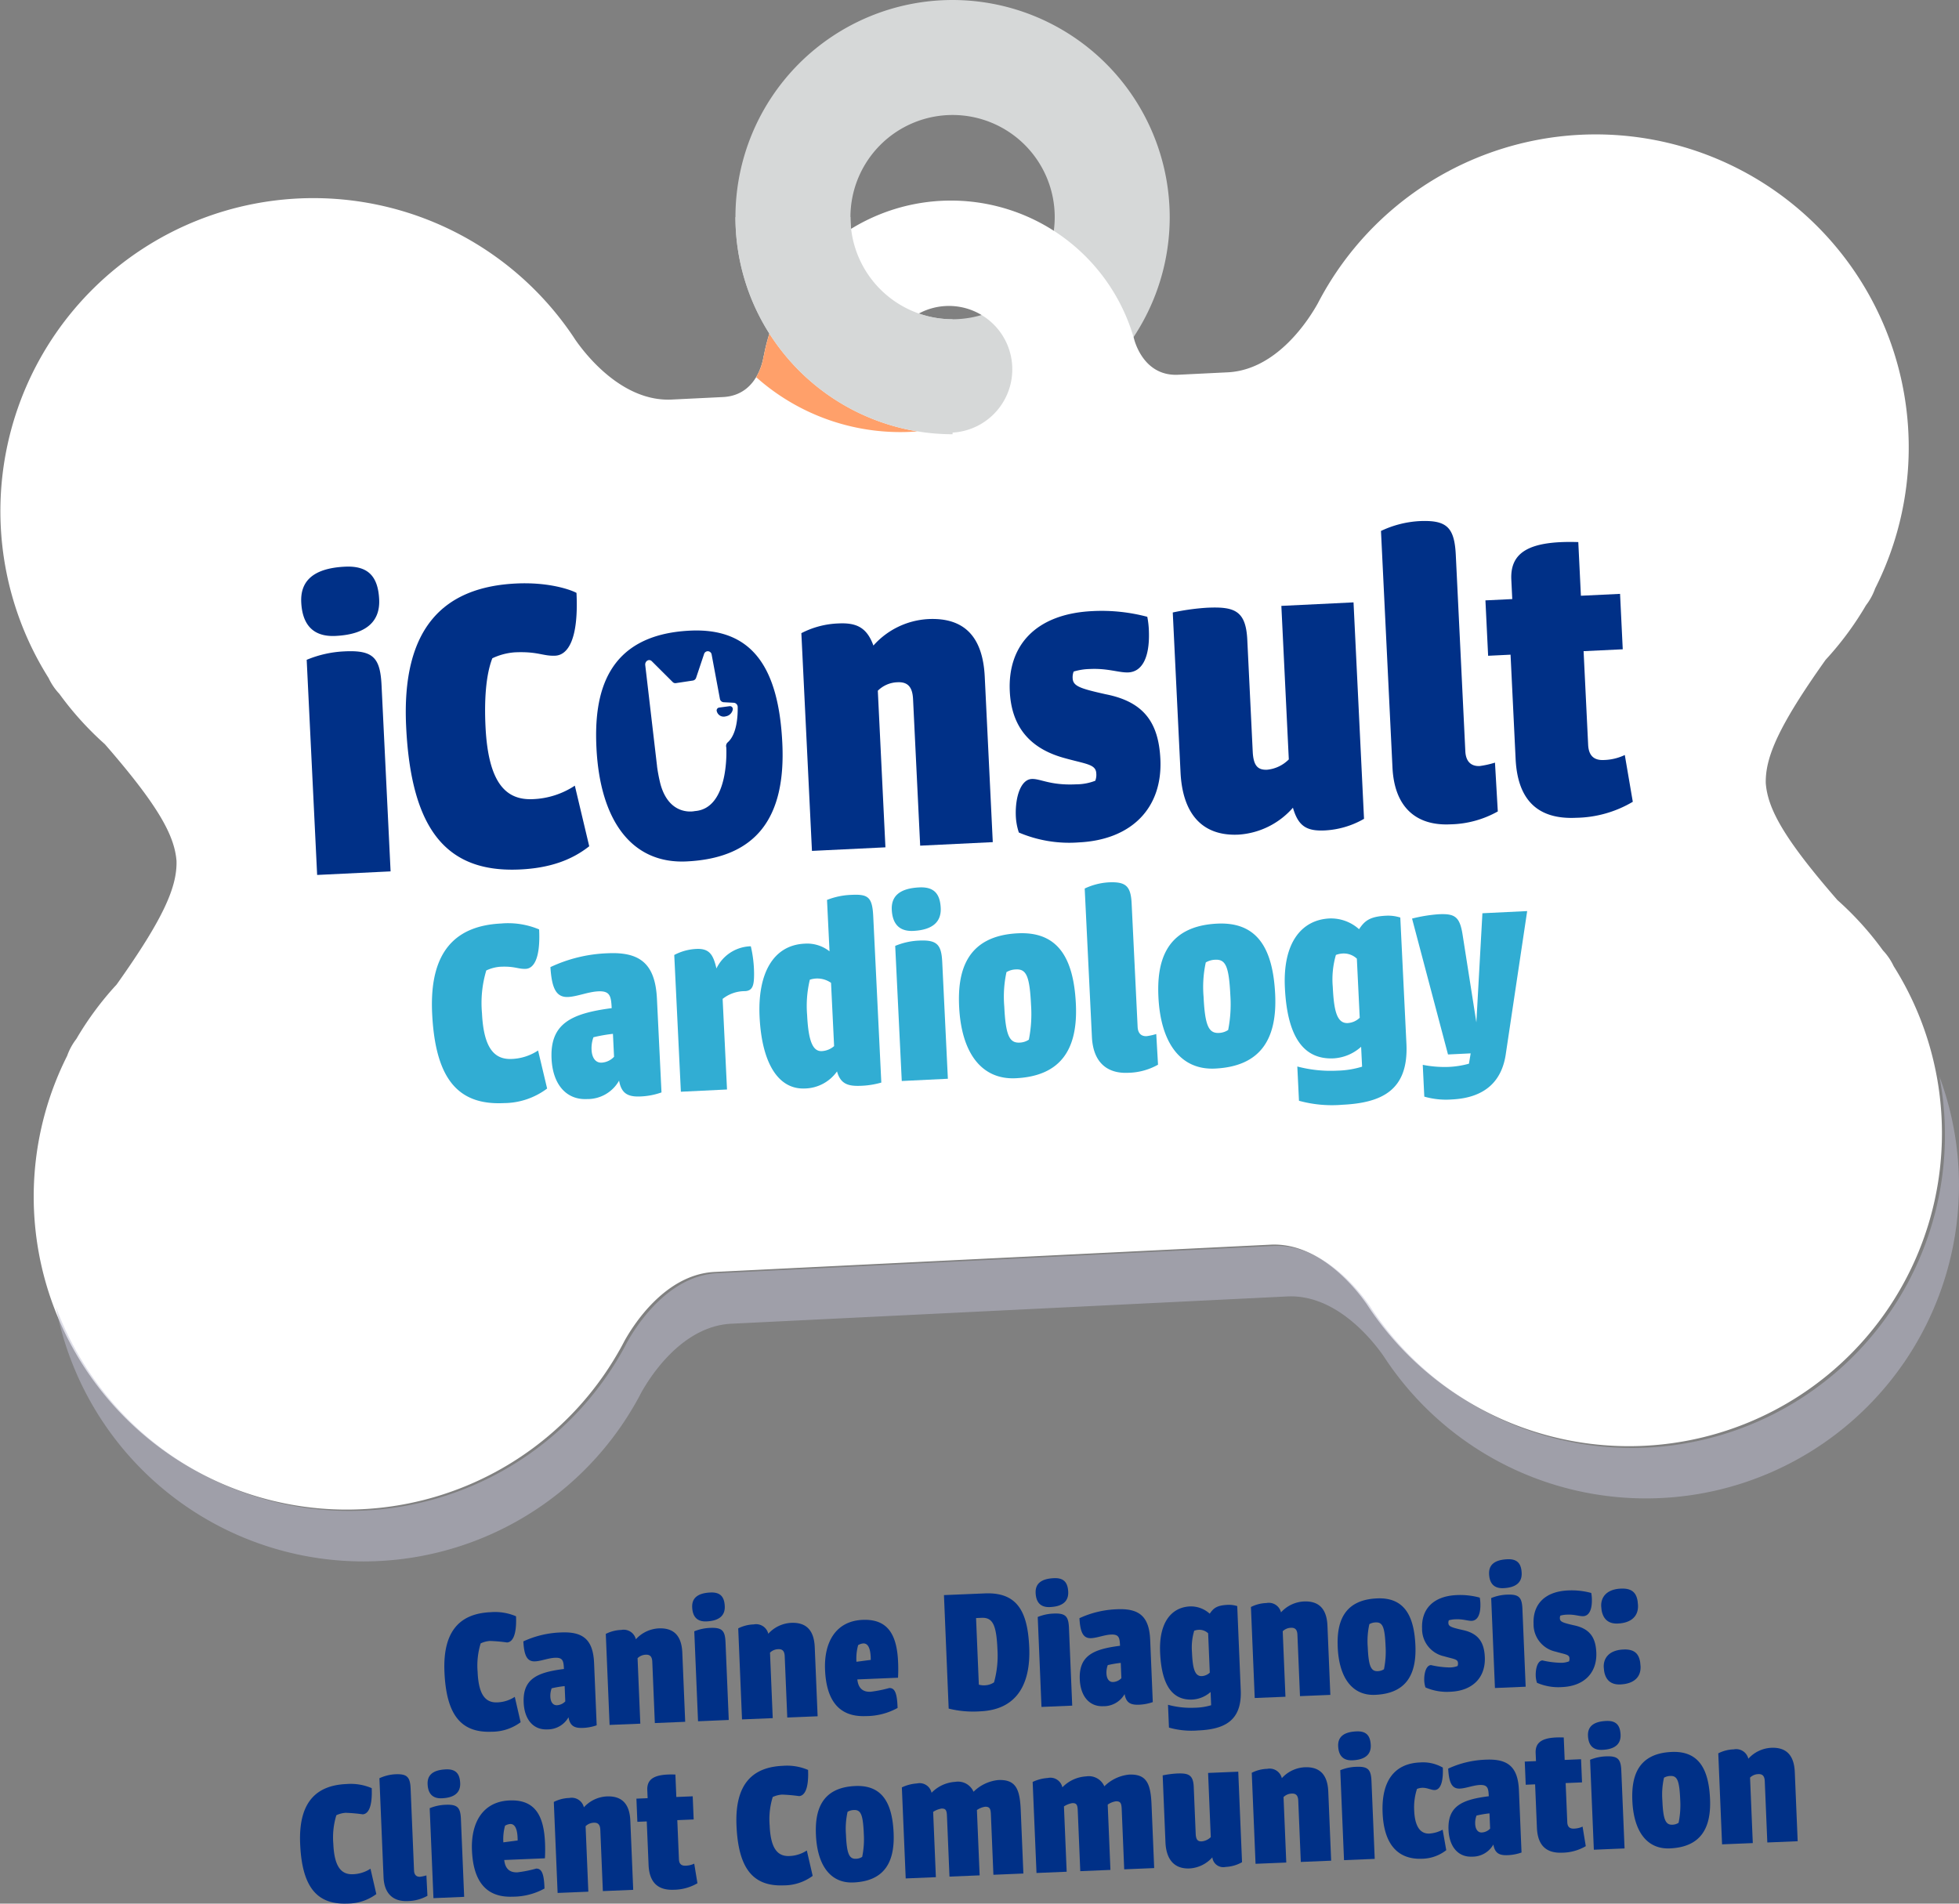 <svg xmlns="http://www.w3.org/2000/svg" width="313" height="304.178" viewBox="0 0 313 304.178">
    <rect x="0" y="0" width="313" height="304.178" fill="#808080" stroke="none"/>
    <defs>
        <style>
            .prefix__cls-1{fill:#d6d8d8}.prefix__cls-5{fill:#003087}.prefix__cls-6{fill:#31add3}
        </style>
    </defs>
    <g id="prefix__Group_6718" data-name="Group 6718" transform="translate(-265.629 -2223.643)">
        <path id="prefix__Path_20011" d="M513.839 2223.643a34.693 34.693 0 1 0 34.693 34.693 34.733 34.733 0 0 0-34.693-34.693zm0 51.012a16.319 16.319 0 1 1 16.319-16.319 16.337 16.337 0 0 1-16.319 16.319z" class="prefix__cls-1" data-name="Path 20011" transform="translate(-96.011)"/>
        <path id="prefix__Path_20012" d="M566.474 2393.083a50.265 50.265 0 0 0-7.268-8.038c-8.641-9.928-11.138-14.636-11.451-18.683-.084-4.059 1.939-8.988 9.567-19.715a50.214 50.214 0 0 0 6.446-8.711 9.685 9.685 0 0 0 1.464-2.688 50.013 50.013 0 0 0-88.663-46.284c-.123.227-.242.456-.361.685-1.352 2.449-6.473 10.676-14.427 11.066l-7.906.388c-4.846.238-6.553-4.062-6.985-5.49l-.084-.3c-.028-.1-.039-.161-.039-.161h-.007a30.42 30.42 0 0 0-59.089 2.9h-.025s-.686 6.328-6.491 6.613l-8.194.4c-7.953.39-13.855-7.3-15.44-9.6-.141-.216-.282-.433-.426-.646a50.013 50.013 0 0 0-83.7 54.742 9.693 9.693 0 0 0 1.72 2.533 50.263 50.263 0 0 0 7.268 8.038c8.641 9.928 11.138 14.636 11.451 18.683.085 4.059-1.939 8.989-9.566 19.715a50.278 50.278 0 0 0-6.446 8.711 9.678 9.678 0 0 0-1.463 2.689 50.013 50.013 0 0 0 88.662 46.283c.123-.227.242-.456.361-.685 1.352-2.449 6.473-10.676 14.427-11.066l44.4-2.179h.017l44.4-2.179c7.953-.391 13.855 7.3 15.44 9.6.141.217.282.433.427.647a50.013 50.013 0 0 0 83.7-54.743 9.691 9.691 0 0 0-1.719-2.525zm-148.736-82.733a10.127 10.127 0 1 1 9.618-10.612 10.128 10.128 0 0 1-9.618 10.612z" data-name="Path 20012" transform="translate(0 -17.579)" style="fill:#fff"/>
        <g id="prefix__Group_6665" data-name="Group 6665" transform="translate(386.445 2276.948)" style="mix-blend-mode:multiply;isolation:isolate">
            <path id="prefix__Path_20013" d="M487.281 2320.5a30.034 30.034 0 0 0-.894 3.536h-.025a9.463 9.463 0 0 1-1.2 3.43 34.643 34.643 0 0 0 25.787 8.664 34.76 34.76 0 0 1-23.668-15.63z" data-name="Path 20013" transform="translate(-485.16 -2320.502)" style="fill:#ffa06a"/>
        </g>
        <g id="prefix__Group_6666" data-name="Group 6666" transform="translate(313.751 2306.889)">
            <path id="prefix__Path_20014" d="M360.059 2388.167c3.658-.178 5.288 1.5 5.469 5.23.157 3.234-1.7 5.579-6.974 5.835-3.867.188-5.319-2.134-5.476-5.368s1.71-5.44 6.981-5.697zm-4.44 49.257l-1.67-34.376a17.7 17.7 0 0 1 6.064-1.35c4.639-.226 5.689 1.066 5.9 5.49l1.441 29.666z" class="prefix__cls-5" data-name="Path 20014" transform="translate(-353.069 -2380.864)"/>
            <path id="prefix__Path_20015" d="M401.053 2393.035c5.343-.26 8.858 1.05 9.657 1.5.365 7.521-1.422 9.937-3.388 10.033s-2.783-.714-6.509-.533a10.008 10.008 0 0 0-3.549.947c-1.064 2.73-1.289 6.827-1.091 10.907.444 9.135 3.322 11.813 7.612 11.6a13.023 13.023 0 0 0 6.66-2.153l2.3 9.682c-2.851 2.255-6.383 3.482-11.022 3.708-11.67.567-17.424-6.2-18.229-22.792-.779-16.019 6.171-22.347 17.559-22.899z" class="prefix__cls-5" data-name="Path 20015" transform="translate(-366.723 -2383.043)"/>
            <path id="prefix__Path_20016" d="M468.445 2424.679c.574 11.814-4.038 18.377-15.286 18.923-8.717.424-13.842-6.447-14.412-18.187-.406-8.362 1.379-18.03 14.947-18.689 10.052-.488 14.174 6.074 14.751 17.953zm-7.128-5.722a.684.684 0 0 0-.6-.706l-1.657-.087a.664.664 0 0 1-.591-.569l-1.314-7.042a.621.621 0 0 0-1.21-.094l-1.267 3.783a.654.654 0 0 1-.509.457l-2.737.414a.583.583 0 0 1-.5-.173l-3.339-3.329c-.43-.429-1.1-.042-1.05.6l1.891 16.188h-.006a25.61 25.61 0 0 0 .557 2.883c1.462 5.238 5.482 4.276 5.482 4.276 5.613-.4 5.028-10.172 5.028-10.172a.788.788 0 0 1 .23-.815c1.484-1.302 1.614-4.271 1.592-5.614zm-1.913 1.463a1.136 1.136 0 0 1-1.414-.769.459.459 0 0 1 .36-.631l1.676-.224a.458.458 0 0 1 .5.561 1.374 1.374 0 0 1-1.126 1.063z" class="prefix__cls-5" data-name="Path 20016" transform="translate(-391.573 -2389.203)"/>
            <path id="prefix__Path_20017" d="M498.281 2405.626a13.953 13.953 0 0 1 5.914-1.555c2.882-.14 4.54.623 5.6 3.532a12.633 12.633 0 0 1 8.742-4.229c5.835-.283 8.737 2.886 9.045 9.21l1.283 26.432-11.6.563-1.137-23.41c-.085-1.757-.7-2.783-2.454-2.7a4.65 4.65 0 0 0-3.176 1.353l1.216 25.024-11.739.57z" class="prefix__cls-5" data-name="Path 20017" transform="translate(-418.366 -2387.699)"/>
            <path id="prefix__Path_20018" d="M571.968 2401.045a28.456 28.456 0 0 1 8.78.91 14.235 14.235 0 0 1 .259 2.386c.13 4.147-1.1 6.393-3.279 6.5-1.477.072-3.274-.685-6.157-.544a9.69 9.69 0 0 0-2.588.407 2.557 2.557 0 0 0-.161 1.063c.062 1.265 1.138 1.637 5.268 2.562 6.047 1.187 8.461 4.454 8.748 10.355.382 7.876-4.657 12.911-13.022 13.318a20.53 20.53 0 0 1-9.589-1.577 9.608 9.608 0 0 1-.492-2.868c-.065-2.813.786-5.6 2.544-5.688 1.4-.068 2.94 1.056 7.087.855a8.445 8.445 0 0 0 3.073-.574 2.61 2.61 0 0 0 .154-1.206c-.072-1.477-1.763-1.463-5.336-2.489-5.644-1.625-8.221-5.31-8.477-10.581-.357-7.312 4.12-12.389 13.188-12.829z" class="prefix__cls-5" data-name="Path 20018" transform="translate(-445.561 -2386.644)"/>
            <path id="prefix__Path_20019" d="M636.666 2433.125a13.955 13.955 0 0 1-6.252 1.853c-2.953.144-4.263-.711-5.107-3.63a12.611 12.611 0 0 1-8.669 4.3c-5.7.276-8.961-3.162-9.291-9.979l-1.239-25.516a37.417 37.417 0 0 1 5.388-.755c4.427-.215 6.29.4 6.519 5.111l.867 17.852c.109 2.249.779 2.991 2.325 2.916a5.66 5.66 0 0 0 3.442-1.647l-1.191-24.532 11.531-.56z" class="prefix__cls-5" data-name="Path 20019" transform="translate(-466.851 -2385.532)"/>
            <path id="prefix__Path_20020" d="M668.4 2414.315l-1.837-37.816a16.44 16.44 0 0 1 6.054-1.568c4.427-.215 5.682.923 5.9 5.422l1.523 31.354c.081 1.683.964 2.42 2.3 2.355a15.029 15.029 0 0 0 2.437-.543l.451 7.8a16.1 16.1 0 0 1-7.582 2.06c-5.407.262-8.932-2.671-9.246-9.064z" class="prefix__cls-5" data-name="Path 20020" transform="translate(-494.038 -2374.906)"/>
            <path id="prefix__Path_20021" d="M696.882 2390.33l4.287-.208-.15-3.091c-.212-4.361 2.8-6.269 10.7-6.016l.417 8.574 6.256-.3.43 8.855-6.256.3.728 14.973c.089 1.832 1.036 2.491 2.513 2.42a8.262 8.262 0 0 0 3.343-.8l1.278 7.476a18.3 18.3 0 0 1-9.035 2.556c-5.976.291-9.36-2.649-9.688-9.4l-.809-16.662-3.583.174z" class="prefix__cls-5" data-name="Path 20021" transform="translate(-507.669 -2377.643)"/>
        </g>
        <g id="prefix__Group_6667" data-name="Group 6667" transform="translate(334.638 2364.619)">
            <path id="prefix__Path_20022" d="M402.087 2491.76a12.828 12.828 0 0 1 6.065.945c.229 4.723-.893 6.24-2.128 6.3s-1.748-.448-4.088-.334a6.272 6.272 0 0 0-2.228.595 18.137 18.137 0 0 0-.685 6.85c.279 5.737 2.086 7.418 4.78 7.287a8.179 8.179 0 0 0 4.182-1.353l1.445 6.08a11.591 11.591 0 0 1-6.922 2.328c-7.329.356-10.942-3.892-11.448-14.313-.489-10.065 3.876-14.038 11.027-14.385z" class="prefix__cls-6" data-name="Path 20022" transform="translate(-391.022 -2485.172)"/>
            <path id="prefix__Path_20023" d="M439.885 2523.277c-2.031.1-3.119-.425-3.486-2.529a5.779 5.779 0 0 1-5.123 2.948c-3.31.161-5.468-2.347-5.665-6.409-.275-5.65 3.141-7.275 9.606-8.119-.095-1.944-.268-2.775-2.166-2.684-1.589.077-3.323.825-4.779.9-1.9.092-2.632-1.332-2.844-4.773a23.327 23.327 0 0 1 9.1-2.211c5.12-.249 7.643 1.575 7.919 7.268l.727 14.967a11.338 11.338 0 0 1-3.289.642zm-6.281-5.4a2.956 2.956 0 0 0 1.99-.939l-.178-3.663a24.282 24.282 0 0 0-3.115.547 5.166 5.166 0 0 0-.3 2.007c.064 1.321.676 2.091 1.599 2.046z" class="prefix__cls-6" data-name="Path 20023" transform="translate(-406.493 -2489.055)"/>
            <path id="prefix__Path_20024" d="M461.379 2499.782a8.387 8.387 0 0 1 3.536-.968c2.119-.1 2.7.975 3.205 3.119a6.263 6.263 0 0 1 5.492-3.542 19.678 19.678 0 0 1 .521 4.356c0 1.812-.176 2.75-1.456 2.812a5.712 5.712 0 0 0-3.568 1.237l.7 14.478-7.372.358z" class="prefix__cls-6" data-name="Path 20024" transform="translate(-422.659 -2488.163)"/>
            <path id="prefix__Path_20025" d="M493.3 2491.245a5.76 5.76 0 0 1 4 1.222l-.4-8.213a11.657 11.657 0 0 1 3.9-.809c2.648-.128 3.335.328 3.484 3.416l1.291 26.578a13.54 13.54 0 0 1-3.514.523c-1.9.05-3.027-.386-3.563-2.305a6.462 6.462 0 0 1-5.088 2.726c-4.416.214-6.934-4.264-7.282-11.417-.34-6.888 2.135-11.476 7.172-11.721zm2.78 17.167a3.257 3.257 0 0 0 1.953-.8l-.491-10.108a3.8 3.8 0 0 0-3.387-.5 17.812 17.812 0 0 0-.434 5.638c.215 4.501 1.031 5.834 2.356 5.77z" class="prefix__cls-6" data-name="Path 20025" transform="translate(-433.772 -2481.433)"/>
            <path id="prefix__Path_20026" d="M528.913 2481.292c2.3-.112 3.321.945 3.435 3.285.1 2.031-1.069 3.5-4.38 3.664-2.428.118-3.34-1.34-3.439-3.371s1.071-3.417 4.384-3.578zm-2.789 30.933l-1.049-21.588a11.128 11.128 0 0 1 3.809-.848c2.913-.141 3.572.669 3.707 3.448l.9 18.63z" class="prefix__cls-6" data-name="Path 20026" transform="translate(-451.053 -2480.471)"/>
            <path id="prefix__Path_20027" d="M562.711 2505.886c.36 7.415-2.538 11.541-9.6 11.884-5.474.266-8.692-4.049-9.05-11.422-.255-5.251.866-11.323 9.387-11.737 6.309-.305 8.9 3.816 9.263 11.275zm-8.993 6.19a2.816 2.816 0 0 0 1.482-.471 21.047 21.047 0 0 0 .352-5.5c-.223-4.59-.724-5.8-2.4-5.723a3.161 3.161 0 0 0-1.527.431 18.5 18.5 0 0 0-.352 5.5c.22 4.587.813 5.843 2.444 5.763z" class="prefix__cls-6" data-name="Path 20027" transform="translate(-459.823 -2486.457)"/>
            <path id="prefix__Path_20028" d="M581.7 2504.555l-1.154-23.749a10.329 10.329 0 0 1 3.8-.985c2.782-.135 3.568.58 3.7 3.405l.956 19.691c.051 1.057.605 1.52 1.443 1.479a9.426 9.426 0 0 0 1.533-.341l.283 4.9a10.107 10.107 0 0 1-4.761 1.294c-3.389.162-5.6-1.68-5.8-5.694z" class="prefix__cls-6" data-name="Path 20028" transform="translate(-476.246 -2479.806)"/>
            <path id="prefix__Path_20029" d="M620.573 2503.075c.36 7.415-2.536 11.541-9.6 11.884-5.474.266-8.693-4.049-9.05-11.421-.255-5.252.866-11.323 9.387-11.737 6.312-.307 8.901 3.815 9.263 11.274zm-8.991 6.191a2.825 2.825 0 0 0 1.483-.472 21.184 21.184 0 0 0 .351-5.5c-.223-4.59-.724-5.805-2.4-5.724a3.166 3.166 0 0 0-1.527.431 18.5 18.5 0 0 0-.352 5.5c.221 4.59.813 5.844 2.446 5.765z" class="prefix__cls-6" data-name="Path 20029" transform="translate(-485.843 -2485.192)"/>
            <path id="prefix__Path_20030" d="M640.89 2519.077l-.266-5.475a20.91 20.91 0 0 0 6.4.662 14.523 14.523 0 0 0 3.95-.635l-.155-3.178a7.189 7.189 0 0 1-4.38 1.849c-4.766.232-7.419-3.354-7.8-11.3-.354-7.282 2.748-10.841 7.118-11.053a6.7 6.7 0 0 1 4.731 1.716c.866-1.278 1.626-2.025 4.32-2.156a6.5 6.5 0 0 1 2.269.29l.98 20.172c.362 7.462-3.966 9.441-10.235 9.746a19.841 19.841 0 0 1-6.932-.638zm7.8-12.417a3.033 3.033 0 0 0 1.906-.846l-.459-9.446a3.06 3.06 0 0 0-2.295-.818 3.6 3.6 0 0 0-1.052.227 13.951 13.951 0 0 0-.5 5.116c.181 3.753.638 5.853 2.403 5.768z" class="prefix__cls-6" data-name="Path 20030" transform="translate(-502.354 -2484.164)"/>
            <path id="prefix__Path_20031" d="M677.537 2517.814l-.247-5.079a18.029 18.029 0 0 0 4.088.335 14.573 14.573 0 0 0 3.293-.517l.275-1.649-3.621.175-5.744-21.713a24.49 24.49 0 0 1 4.214-.691c2.649-.128 3.425.367 3.882 3.4l2.178 13.877.967-17.438 7.152-.347-3.407 22.778c-.59 4.233-3.152 7.056-8.626 7.322a12.577 12.577 0 0 1-4.404-.453z" class="prefix__cls-6" data-name="Path 20031" transform="translate(-518.978 -2483.564)"/>
        </g>
        <g id="prefix__Group_6668" data-name="Group 6668" transform="translate(313.566 2472.788)">
            <path id="prefix__Path_20032" d="M402.052 2691.722a8.543 8.543 0 0 1 4.032.656c.131 3.145-.622 4.147-1.445 4.182a25.076 25.076 0 0 0-2.719-.239 4.133 4.133 0 0 0-1.485.386 12.046 12.046 0 0 0-.488 4.554c.16 3.822 1.355 4.949 3.147 4.874a5.437 5.437 0 0 0 2.79-.882l.935 4.054a7.73 7.73 0 0 1-4.618 1.517c-4.878.2-7.264-2.641-7.554-9.577-.28-6.702 2.644-9.327 7.405-9.525z" class="prefix__cls-5" data-name="Path 20032" transform="translate(-371.572 -2683.261)"/>
            <path id="prefix__Path_20033" d="M427.094 2712.861c-1.352.056-2.073-.3-2.309-1.7a3.841 3.841 0 0 1-3.423 1.938c-2.2.092-3.629-1.585-3.742-4.289-.157-3.762 2.125-4.829 6.431-5.363-.054-1.292-.166-1.847-1.429-1.794-1.058.044-2.216.534-3.185.574-1.264.053-1.745-.9-1.87-3.19a15.483 15.483 0 0 1 6.064-1.431c3.41-.142 5.08 1.084 5.239 4.875l.416 9.963a7.56 7.56 0 0 1-2.192.417zm-4.155-3.625a1.97 1.97 0 0 0 1.329-.614l-.1-2.44a16.219 16.219 0 0 0-2.076.352 3.425 3.425 0 0 0-.209 1.333c.034.883.438 1.395 1.056 1.369z" class="prefix__cls-5" data-name="Path 20033" transform="translate(-381.887 -2685.907)"/>
            <path id="prefix__Path_20034" d="M441.5 2697.314a5.845 5.845 0 0 1 2.476-.633 2 2 0 0 1 2.33 1.493 5.283 5.283 0 0 1 3.667-1.743c2.439-.1 3.643 1.232 3.753 3.878l.461 11.051-4.85.2-.408-9.787c-.031-.735-.285-1.166-1.019-1.135a1.95 1.95 0 0 0-1.331.556l.437 10.464-4.908.2z" class="prefix__cls-5" data-name="Path 20034" transform="translate(-392.647 -2685.381)"/>
            <path id="prefix__Path_20035" d="M469.519 2686.015c1.528-.063 2.205.644 2.27 2.2.057 1.352-.727 2.327-2.932 2.419-1.616.068-2.216-.909-2.273-2.261s.73-2.266 2.935-2.358zm-2 20.575l-.6-14.372a7.36 7.36 0 0 1 2.539-.548c1.94-.081 2.375.459 2.452 2.312l.518 12.4z" class="prefix__cls-5" data-name="Path 20035" transform="translate(-403.927 -2680.698)"/>
            <path id="prefix__Path_20036" d="M479.95 2695.709a5.846 5.846 0 0 1 2.476-.633 2 2 0 0 1 2.33 1.493 5.285 5.285 0 0 1 3.667-1.744c2.439-.1 3.643 1.232 3.753 3.878l.461 11.051-4.85.2-.408-9.787c-.03-.735-.284-1.166-1.019-1.135a1.946 1.946 0 0 0-1.331.556l.436 10.464-4.908.2z" class="prefix__cls-5" data-name="Path 20036" transform="translate(-409.938 -2684.659)"/>
            <path id="prefix__Path_20037" d="M511.156 2693.959c4.055-.169 5.487 2.391 5.67 6.771a24.591 24.591 0 0 1-.014 2.474l-6.5.271c.144 1.348.82 2.026 2.113 1.972a20.066 20.066 0 0 0 2.978-.595c.882-.037 1.269.771 1.34 3.183a10.5 10.5 0 0 1-5.069 1.3c-4.585.191-6.333-2.886-6.521-7.412-.182-4.467 1.771-7.787 6.003-7.964zm.1 3.764a1.955 1.955 0 0 0-.813.27 7.937 7.937 0 0 0-.272 2.661l2.284-.3c-.003-1.444-.26-2.669-1.201-2.63z" class="prefix__cls-5" data-name="Path 20037" transform="translate(-421.268 -2684.269)"/>
            <path id="prefix__Path_20038" d="M539.681 2686.544l6.525-.272c5.173-.216 6.862 2.864 7.1 8.653.213 5.086-1.44 9.924-7.848 10.191a16.167 16.167 0 0 1-5.023-.438zm5.573 14.312a3.131 3.131 0 0 0 1.035.1 2.8 2.8 0 0 0 1.393-.471 15.894 15.894 0 0 0 .546-5.263c-.165-3.968-.773-5.121-2.536-5.047l-.882.037z" class="prefix__cls-5" data-name="Path 20038" transform="translate(-436.797 -2680.811)"/>
            <path id="prefix__Path_20039" d="M569.23 2681.855c1.528-.064 2.205.644 2.27 2.2.057 1.352-.727 2.327-2.932 2.419-1.616.068-2.216-.908-2.273-2.261s.73-2.266 2.935-2.358zm-2 20.575l-.6-14.372a7.372 7.372 0 0 1 2.539-.547c1.94-.081 2.375.459 2.452 2.312l.518 12.4z" class="prefix__cls-5" data-name="Path 20039" transform="translate(-448.763 -2678.828)"/>
            <path id="prefix__Path_20040" d="M588.543 2706.124c-1.352.056-2.073-.3-2.309-1.7a3.842 3.842 0 0 1-3.423 1.939c-2.2.092-3.629-1.585-3.742-4.289-.157-3.762 2.125-4.829 6.43-5.363-.054-1.292-.165-1.847-1.429-1.795-1.058.044-2.215.534-3.185.575-1.264.053-1.745-.9-1.87-3.19a15.49 15.49 0 0 1 6.065-1.431c3.409-.142 5.08 1.084 5.237 4.876l.416 9.963a7.552 7.552 0 0 1-2.19.415zm-4.156-3.625a1.965 1.965 0 0 0 1.329-.614l-.1-2.44a16.34 16.34 0 0 0-2.075.352 3.424 3.424 0 0 0-.21 1.333c.035.883.44 1.395 1.057 1.37z" class="prefix__cls-5" data-name="Path 20040" transform="translate(-454.484 -2682.878)"/>
            <path id="prefix__Path_20041" d="M603.837 2709.211l-.152-3.645a13.877 13.877 0 0 0 4.26.47 9.675 9.675 0 0 0 2.633-.4l-.088-2.117a4.779 4.779 0 0 1-2.923 1.212c-3.175.132-4.923-2.269-5.145-7.559-.2-4.85 1.878-7.2 4.788-7.324a4.458 4.458 0 0 1 3.14 1.165c.583-.85 1.092-1.341 2.885-1.416a4.382 4.382 0 0 1 1.511.2l.56 13.432c.207 4.967-2.683 6.266-6.857 6.44a13.163 13.163 0 0 1-4.612-.458zm5.251-8.227a2.022 2.022 0 0 0 1.272-.553l-.263-6.29a2.043 2.043 0 0 0-1.525-.555 2.334 2.334 0 0 0-.7.147 9.285 9.285 0 0 0-.359 3.4c.106 2.498.4 3.9 1.575 3.851z" class="prefix__cls-5" data-name="Path 20041" transform="translate(-465.003 -2682.307)"/>
            <path id="prefix__Path_20042" d="M628.8 2689.5a5.841 5.841 0 0 1 2.476-.634 2 2 0 0 1 2.33 1.492 5.287 5.287 0 0 1 3.667-1.743c2.439-.1 3.643 1.232 3.753 3.877l.461 11.051-4.85.2-.408-9.787c-.03-.735-.284-1.166-1.019-1.135a1.947 1.947 0 0 0-1.331.556l.436 10.464-4.909.2z" class="prefix__cls-5" data-name="Path 20042" transform="translate(-476.869 -2681.866)"/>
            <path id="prefix__Path_20043" d="M666.4 2695.273c.206 4.938-1.741 7.668-6.443 7.864-3.644.152-5.767-2.732-5.972-7.641-.146-3.5.627-7.535 6.3-7.771 4.204-.175 5.909 2.581 6.115 7.548zm-6.012 4.078a1.886 1.886 0 0 0 .988-.306 14.037 14.037 0 0 0 .259-3.661c-.128-3.057-.456-3.868-1.573-3.821a2.12 2.12 0 0 0-1.019.277 12.355 12.355 0 0 0-.259 3.663c.129 3.056.516 3.897 1.605 3.849z" class="prefix__cls-5" data-name="Path 20043" transform="translate(-488.189 -2681.466)"/>
            <path id="prefix__Path_20044" d="M684.034 2686.758a11.89 11.89 0 0 1 3.668.407 6.074 6.074 0 0 1 .1 1c.042 1.736-.478 2.67-1.389 2.708-.617.026-1.366-.3-2.572-.246a4.117 4.117 0 0 0-1.083.163 1.076 1.076 0 0 0-.07.445c.023.529.471.687 2.195 1.086 2.524.513 3.523 1.884 3.627 4.354.137 3.291-1.984 5.382-5.481 5.528a8.568 8.568 0 0 1-4-.687 3.988 3.988 0 0 1-.2-1.2c-.02-1.177.344-2.341 1.079-2.371a14.287 14.287 0 0 0 2.96.377 3.558 3.558 0 0 0 1.286-.23 1.084 1.084 0 0 0 .067-.5c-.026-.617-.732-.617-2.223-1.055a4.455 4.455 0 0 1-3.512-4.447c-.129-3.063 1.756-5.173 5.548-5.332z" class="prefix__cls-5" data-name="Path 20044" transform="translate(-499.209 -2681.029)"/>
            <path id="prefix__Path_20045" d="M700.879 2676.361c1.528-.064 2.205.644 2.27 2.2.057 1.352-.727 2.327-2.932 2.419-1.616.067-2.216-.909-2.273-2.261s.73-2.266 2.935-2.358zm-2 20.575l-.6-14.372a7.365 7.365 0 0 1 2.539-.548c1.94-.081 2.375.46 2.452 2.312l.518 12.4z" class="prefix__cls-5" data-name="Path 20045" transform="translate(-507.961 -2676.357)"/>
            <path id="prefix__Path_20046" d="M716.4 2685.408a11.894 11.894 0 0 1 3.669.407 6.069 6.069 0 0 1 .1 1c.042 1.736-.478 2.67-1.389 2.708-.618.026-1.367-.3-2.572-.246a4.109 4.109 0 0 0-1.083.163 1.075 1.075 0 0 0-.07.445c.022.529.47.687 2.195 1.086 2.524.513 3.523 1.884 3.627 4.353.137 3.292-1.984 5.382-5.481 5.528a8.56 8.56 0 0 1-4-.687 3.988 3.988 0 0 1-.2-1.2c-.02-1.177.344-2.341 1.079-2.371a14.209 14.209 0 0 0 2.96.377 3.54 3.54 0 0 0 1.286-.23 1.08 1.08 0 0 0 .067-.5c-.026-.617-.732-.617-2.223-1.055a4.455 4.455 0 0 1-3.512-4.446c-.131-3.063 1.754-5.174 5.547-5.332z" class="prefix__cls-5" data-name="Path 20046" transform="translate(-513.763 -2680.422)"/>
            <path id="prefix__Path_20047" d="M730.488 2687.693c-.059-1.41.829-2.714 3.151-2.811 1.94-.081 2.654.8 2.732 2.683.07 1.675-1.031 2.811-3.235 2.9-1.822.08-2.578-1.096-2.648-2.772zm.406 9.729c-.059-1.41.829-2.713 3.151-2.81 1.939-.081 2.655.831 2.734 2.712.07 1.675-1.032 2.78-3.237 2.873-1.823.075-2.577-1.07-2.648-2.775z" class="prefix__cls-5" data-name="Path 20047" transform="translate(-522.594 -2680.188)"/>
            <path id="prefix__Path_20048" d="M360.157 2741.621a8.524 8.524 0 0 1 4.031.656c.132 3.145-.621 4.147-1.445 4.182a25 25 0 0 0-2.719-.24 4.124 4.124 0 0 0-1.485.386 12.053 12.053 0 0 0-.487 4.553c.16 3.822 1.355 4.95 3.148 4.875a5.442 5.442 0 0 0 2.79-.882l.934 4.053a7.731 7.731 0 0 1-4.618 1.517c-4.879.2-7.264-2.641-7.554-9.577-.28-6.699 2.648-9.324 7.405-9.523z" class="prefix__cls-5" data-name="Path 20048" transform="translate(-352.734 -2705.699)"/>
            <path id="prefix__Path_20049" d="M376.442 2755.233l-.66-15.813a6.908 6.908 0 0 1 2.535-.635c1.851-.077 2.372.4 2.451 2.282l.547 13.108c.03.706.4 1.014.954.991a6.318 6.318 0 0 0 1.021-.219l.165 3.261a6.719 6.719 0 0 1-3.174.839c-2.263.095-3.727-1.139-3.839-3.814z" class="prefix__cls-5" data-name="Path 20049" transform="translate(-363.098 -2704.425)"/>
            <path id="prefix__Path_20050" d="M392.7 2737.372c1.528-.064 2.206.644 2.271 2.2.056 1.352-.728 2.327-2.932 2.419-1.617.067-2.217-.909-2.273-2.261s.725-2.266 2.934-2.358zm-2 20.575l-.6-14.372a7.363 7.363 0 0 1 2.538-.547c1.94-.081 2.375.459 2.452 2.312l.517 12.4z" class="prefix__cls-5" data-name="Path 20050" transform="translate(-369.382 -2703.792)"/>
            <path id="prefix__Path_20051" d="M408.644 2746.388c4.056-.169 5.488 2.392 5.671 6.771a24.6 24.6 0 0 1-.015 2.474l-6.5.271c.145 1.348.82 2.026 2.114 1.972a20.044 20.044 0 0 0 2.978-.595c.882-.037 1.269.772 1.34 3.183a10.51 10.51 0 0 1-5.069 1.3c-4.585.191-6.333-2.886-6.521-7.412-.183-4.467 1.77-7.788 6.002-7.964zm.1 3.765a1.951 1.951 0 0 0-.813.27 7.966 7.966 0 0 0-.272 2.661l2.284-.3c-.003-1.445-.26-2.671-1.201-2.631z" class="prefix__cls-5" data-name="Path 20051" transform="translate(-375.172 -2707.844)"/>
            <path id="prefix__Path_20052" d="M426.412 2746.1a5.841 5.841 0 0 1 2.476-.634 2 2 0 0 1 2.33 1.493 5.281 5.281 0 0 1 3.667-1.743c2.439-.1 3.643 1.231 3.753 3.877l.461 11.051-4.85.2-.408-9.787c-.031-.735-.285-1.167-1.019-1.136a1.95 1.95 0 0 0-1.331.556l.437 10.463-4.908.2z" class="prefix__cls-5" data-name="Path 20052" transform="translate(-385.864 -2707.316)"/>
            <path id="prefix__Path_20053" d="M450.394 2742.716l1.793-.075-.054-1.293c-.076-1.822 1.187-2.611 4.489-2.484l.15 3.586 2.616-.109.155 3.7-2.616.109.261 6.261c.031.763.426 1.041 1.043 1.016a3.429 3.429 0 0 0 1.4-.323l.513 3.129a7.65 7.65 0 0 1-3.784 1.041c-2.5.1-3.9-1.132-4.022-3.954l-.291-6.966-1.5.063z" class="prefix__cls-5" data-name="Path 20053" transform="translate(-396.648 -2704.458)"/>
            <path id="prefix__Path_20054" d="M486.838 2736.334a8.545 8.545 0 0 1 4.032.656c.131 3.145-.622 4.147-1.445 4.182a25.059 25.059 0 0 0-2.719-.24 4.146 4.146 0 0 0-1.485.386 12.047 12.047 0 0 0-.488 4.554c.16 3.821 1.355 4.949 3.148 4.875a5.442 5.442 0 0 0 2.79-.883l.934 4.054a7.729 7.729 0 0 1-4.618 1.517c-4.878.2-7.264-2.641-7.554-9.577-.28-6.7 2.644-9.325 7.405-9.524z" class="prefix__cls-5" data-name="Path 20054" transform="translate(-409.697 -2703.322)"/>
            <path id="prefix__Path_20055" d="M514.913 2749.746c.206 4.938-1.741 7.668-6.443 7.865-3.645.152-5.767-2.732-5.972-7.641-.146-3.5.628-7.534 6.3-7.771 4.202-.176 5.908 2.58 6.115 7.547zm-6.012 4.078a1.885 1.885 0 0 0 .988-.305 14.014 14.014 0 0 0 .26-3.662c-.128-3.057-.456-3.867-1.573-3.821a2.119 2.119 0 0 0-1.019.277 12.356 12.356 0 0 0-.259 3.662c.127 3.056.515 3.895 1.602 3.849z" class="prefix__cls-5" data-name="Path 20055" transform="translate(-420.07 -2705.96)"/>
            <path id="prefix__Path_20056" d="M527.458 2741.641a6.636 6.636 0 0 1 2.418-.631 1.951 1.951 0 0 1 2.329 1.493 5.741 5.741 0 0 1 3.784-1.748 2.7 2.7 0 0 1 2.922 1.585 6.53 6.53 0 0 1 3.955-1.873c2.851-.119 3.449 1.506 3.588 4.826l.422 10.111-4.791.2-.4-9.641c-.037-.881-.17-1.259-.934-1.227a3.047 3.047 0 0 0-1.3.526l.436 10.434-4.82.2-.4-9.64c-.037-.881-.141-1.26-.876-1.229a3.468 3.468 0 0 0-1.332.527l.435 10.434-4.82.2z" class="prefix__cls-5" data-name="Path 20056" transform="translate(-431.301 -2705.183)"/>
            <path id="prefix__Path_20057" d="M565.432 2740.057a6.635 6.635 0 0 1 2.418-.631 1.952 1.952 0 0 1 2.329 1.493 5.738 5.738 0 0 1 3.784-1.748 2.7 2.7 0 0 1 2.922 1.586 6.529 6.529 0 0 1 3.956-1.873c2.851-.119 3.448 1.506 3.587 4.827l.422 10.11-4.791.2-.4-9.64c-.037-.882-.171-1.259-.934-1.227a3.028 3.028 0 0 0-1.3.526l.435 10.433-4.82.2-.4-9.641c-.037-.881-.141-1.26-.876-1.229a3.478 3.478 0 0 0-1.332.527l.435 10.434-4.82.2z" class="prefix__cls-5" data-name="Path 20057" transform="translate(-448.376 -2704.47)"/>
            <path id="prefix__Path_20058" d="M615.858 2752.508a5.824 5.824 0 0 1-2.619.757 1.763 1.763 0 0 1-2.125-1.53 5.278 5.278 0 0 1-3.635 1.771c-2.381.1-3.737-1.345-3.856-4.2l-.445-10.669a15.8 15.8 0 0 1 2.255-.3c1.852-.077 2.628.184 2.71 2.153l.312 7.466c.039.94.317 1.253.964 1.226a2.375 2.375 0 0 0 1.444-.678l-.428-10.258 4.82-.2z" class="prefix__cls-5" data-name="Path 20058" transform="translate(-465.349 -2704.097)"/>
            <path id="prefix__Path_20059" d="M629.041 2737.64a5.828 5.828 0 0 1 2.476-.633 2 2 0 0 1 2.33 1.492 5.286 5.286 0 0 1 3.666-1.743c2.44-.1 3.643 1.232 3.754 3.877l.461 11.051-4.85.2-.408-9.787c-.031-.735-.284-1.166-1.019-1.135a1.95 1.95 0 0 0-1.331.556l.437 10.463-4.909.2z" class="prefix__cls-5" data-name="Path 20059" transform="translate(-476.979 -2703.514)"/>
            <path id="prefix__Path_20060" d="M657.063 2726.341c1.528-.064 2.206.644 2.271 2.2.057 1.352-.727 2.327-2.932 2.419-1.616.068-2.216-.909-2.273-2.261s.729-2.266 2.934-2.358zm-2 20.575l-.6-14.372A7.372 7.372 0 0 1 657 2732c1.94-.081 2.375.46 2.452 2.312l.517 12.4z" class="prefix__cls-5" data-name="Path 20060" transform="translate(-488.259 -2698.831)"/>
            <path id="prefix__Path_20061" d="M672.983 2735.359a6.369 6.369 0 0 1 3.655.82c.094 2.234-.352 3.548-1.293 3.587-.558.023-1.194-.392-2.046-.356a2.522 2.522 0 0 0-.788.18 9.481 9.481 0 0 0-.445 3.463c.111 2.645 1.039 3.725 2.42 3.668a5.156 5.156 0 0 0 2.124-.619l.578 3.274a6.469 6.469 0 0 1-3.858 1.368c-3.586.15-6.088-1.954-6.312-7.333-.218-5.291 2.055-7.889 5.965-8.052z" class="prefix__cls-5" data-name="Path 20061" transform="translate(-494.049 -2702.885)"/>
            <path id="prefix__Path_20062" d="M695.6 2749.808c-1.353.057-2.074-.3-2.309-1.7a3.842 3.842 0 0 1-3.423 1.939c-2.2.092-3.629-1.586-3.742-4.29-.157-3.762 2.125-4.829 6.431-5.362-.054-1.293-.166-1.848-1.429-1.8-1.058.045-2.216.534-3.185.575-1.264.053-1.745-.9-1.871-3.19a15.489 15.489 0 0 1 6.065-1.431c3.409-.143 5.08 1.083 5.238 4.875l.416 9.962a7.5 7.5 0 0 1-2.191.422zm-4.156-3.625a1.965 1.965 0 0 0 1.328-.614l-.1-2.439a16.259 16.259 0 0 0-2.076.352 3.424 3.424 0 0 0-.209 1.333c.039.885.443 1.393 1.06 1.368z" class="prefix__cls-5" data-name="Path 20062" transform="translate(-502.625 -2702.521)"/>
            <path id="prefix__Path_20063" d="M708.3 2731.954l1.793-.075-.054-1.293c-.076-1.822 1.187-2.611 4.489-2.484l.15 3.586 2.616-.11.155 3.7-2.616.11.261 6.261c.032.763.427 1.041 1.043 1.015a3.422 3.422 0 0 0 1.4-.323l.513 3.129a7.645 7.645 0 0 1-3.784 1.041c-2.5.1-3.9-1.132-4.022-3.954l-.291-6.966-1.5.062z" class="prefix__cls-5" data-name="Path 20063" transform="translate(-512.618 -2699.619)"/>
            <path id="prefix__Path_20064" d="M729.59 2723.314c1.528-.064 2.205.644 2.27 2.2.057 1.351-.727 2.327-2.932 2.419-1.616.067-2.216-.909-2.273-2.261s.73-2.266 2.935-2.358zm-2 20.575l-.6-14.372a7.366 7.366 0 0 1 2.539-.548c1.94-.081 2.375.46 2.452 2.313l.518 12.4z" class="prefix__cls-5" data-name="Path 20064" transform="translate(-520.871 -2697.47)"/>
            <path id="prefix__Path_20065" d="M751.937 2739.855c.206 4.938-1.741 7.668-6.443 7.864-3.644.152-5.767-2.732-5.972-7.641-.146-3.5.627-7.535 6.3-7.771 4.203-.175 5.908 2.581 6.115 7.548zm-6.012 4.077a1.879 1.879 0 0 0 .988-.305 14.05 14.05 0 0 0 .259-3.661c-.128-3.057-.456-3.868-1.572-3.821a2.112 2.112 0 0 0-1.019.277 12.327 12.327 0 0 0-.26 3.663c.128 3.056.516 3.894 1.604 3.848z" class="prefix__cls-5" data-name="Path 20065" transform="translate(-526.651 -2701.512)"/>
            <path id="prefix__Path_20066" d="M764.482 2731.988a5.838 5.838 0 0 1 2.476-.634 2 2 0 0 1 2.33 1.493 5.284 5.284 0 0 1 3.666-1.744c2.44-.1 3.643 1.232 3.754 3.878l.461 11.051-4.85.2-.408-9.787c-.031-.735-.285-1.166-1.019-1.135a1.947 1.947 0 0 0-1.331.556l.437 10.464-4.909.2z" class="prefix__cls-5" data-name="Path 20066" transform="translate(-537.882 -2700.972)"/>
        </g>
        <g id="prefix__Group_6669" data-name="Group 6669" transform="translate(274.571 2395.645)" style="opacity:.5;mix-blend-mode:multiply;isolation:isolate">
            <path id="prefix__Path_20067" d="M585.874 2551.158a49.946 49.946 0 0 0-3.069-14.976 50.012 50.012 0 0 1-90.582 37.335c-.144-.214-.285-.431-.426-.647-1.586-2.3-7.487-9.991-15.441-9.6l-44.4 2.179h-.017l-44.4 2.179c-7.953.39-13.074 8.617-14.426 11.066-.119.229-.238.458-.361.686a50.021 50.021 0 0 1-90.872-6.329 50.013 50.013 0 0 0 93.12 14.395c.123-.227.242-.456.361-.685 1.352-2.449 6.473-10.676 14.427-11.066l44.4-2.179h.016l44.4-2.179c7.954-.391 13.855 7.3 15.441 9.6.141.216.282.433.427.646a50.012 50.012 0 0 0 91.4-30.425z" data-name="Path 20067" transform="translate(-281.877 -2536.182)" style="fill:#bebed2"/>
        </g>
        <g id="prefix__Group_6670" data-name="Group 6670" transform="translate(383.135 2258.336)">
            <path id="prefix__Path_20068" d="M479.146 2286.683a34.706 34.706 0 0 0 34.693 34.693V2303a16.313 16.313 0 0 1-16.319-16.319z" class="prefix__cls-1" data-name="Path 20068" transform="translate(-479.146 -2286.683)"/>
        </g>
    </g>
</svg>
